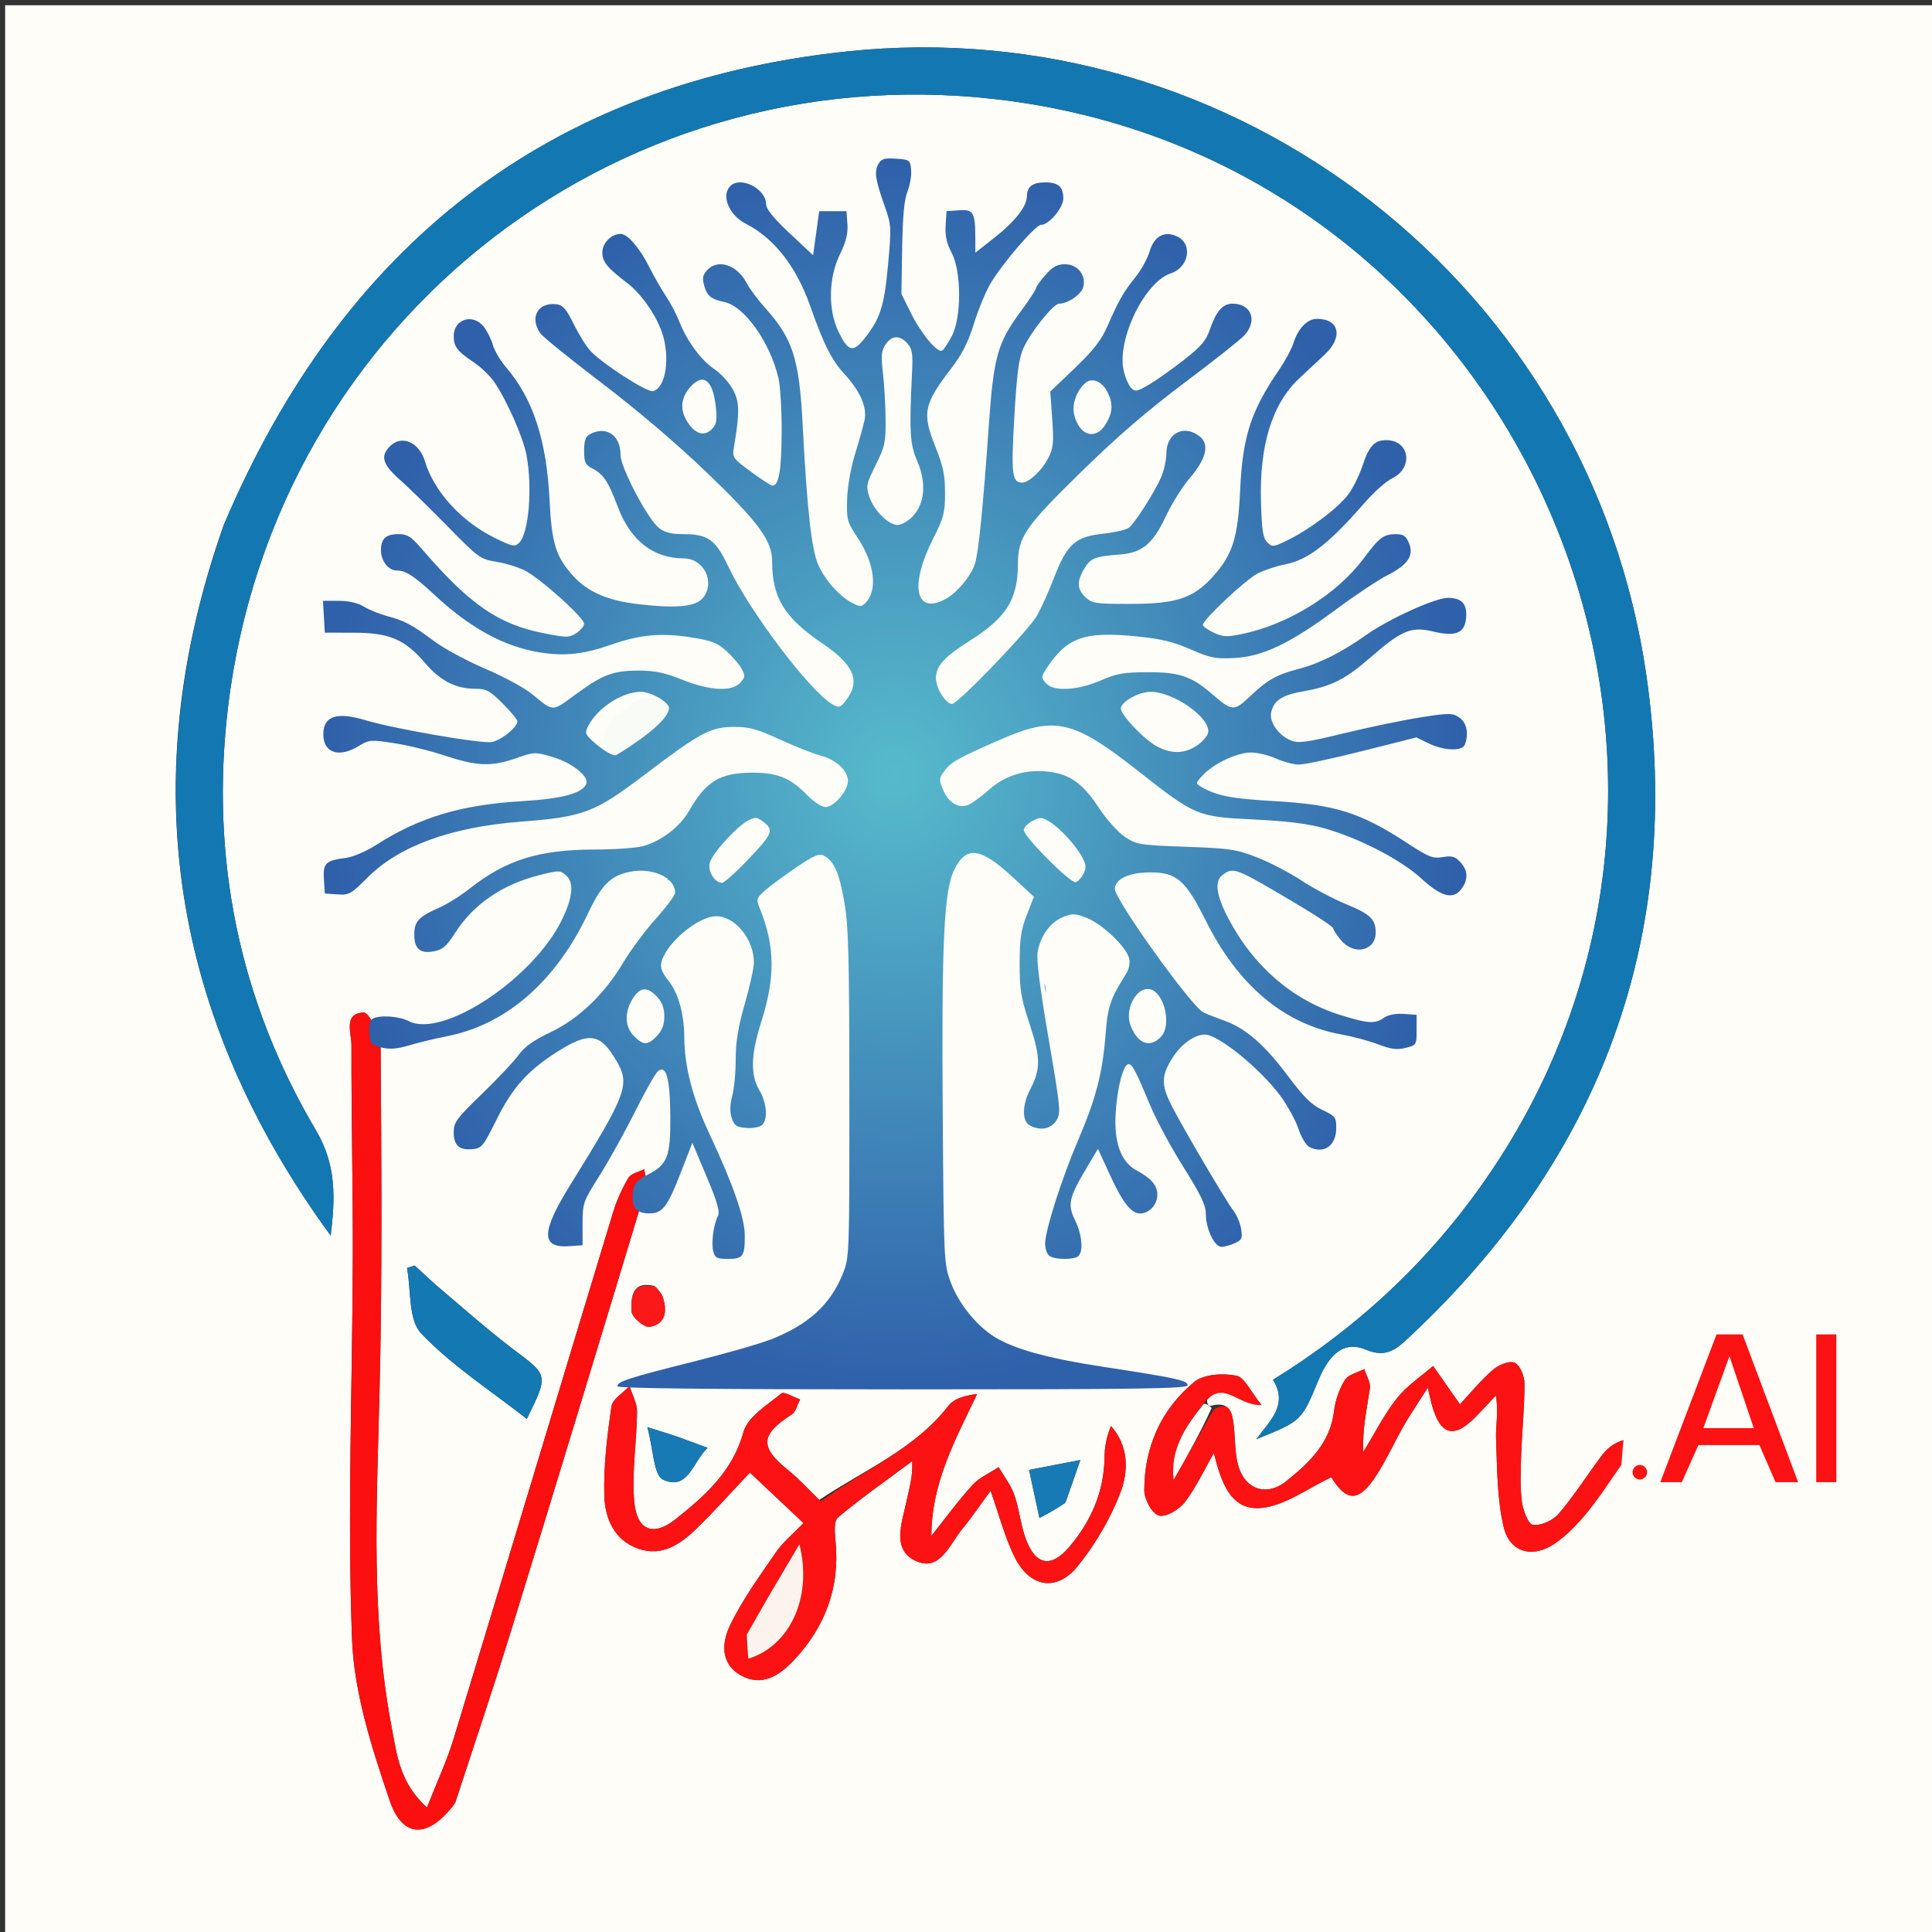 <?xml version="1.0" encoding="UTF-8" standalone="no"?>
<svg
   version="1.1"
   id="Layer_1"
   x="0px"
   y="0px"
   width="100%"
   viewBox="0 0 375 375"
   enable-background="new 0 0 375 375"
   xml:space="preserve"
   sodipodi:docname="Viswam-logo-orig.svg"
   inkscape:version="1.4 (e7c3feb100, 2024-10-09)"
   xmlns:inkscape="http://www.inkscape.org/namespaces/inkscape"
   xmlns:sodipodi="http://sodipodi.sourceforge.net/DTD/sodipodi-0.dtd"
   xmlns:xlink="http://www.w3.org/1999/xlink"
   xmlns="http://www.w3.org/2000/svg"
   xmlns:svg="http://www.w3.org/2000/svg"><rect x="0" y="0" width="375" height="375" fill="#333333" stroke="none"/><defs
   id="defs145"><linearGradient
     id="linearGradient145"
     inkscape:collect="always"><stop
       style="stop-color:#57bbcc;stop-opacity:1;"
       offset="0"
       id="stop146" /><stop
       style="stop-color:#2f60aa;stop-opacity:1;"
       offset="1"
       id="stop145" /></linearGradient><radialGradient
     inkscape:collect="always"
     xlink:href="#linearGradient145"
     id="radialGradient146"
     cx="-197.704"
     cy="194.632"
     fx="-197.704"
     fy="194.632"
     r="251.452"
     gradientTransform="matrix(0.441,0,0,0.475,260.976,57.741)"
     gradientUnits="userSpaceOnUse" /></defs><sodipodi:namedview
   id="namedview145"
   pagecolor="#ffffff"
   bordercolor="#000000"
   borderopacity="0.25"
   inkscape:showpageshadow="2"
   inkscape:pageopacity="0.0"
   inkscape:pagecheckerboard="0"
   inkscape:deskcolor="#d1d1d1"
   inkscape:zoom="1"
   inkscape:cx="191"
   inkscape:cy="249.5"
   inkscape:window-width="1920"
   inkscape:window-height="1014"
   inkscape:window-x="0"
   inkscape:window-y="0"
   inkscape:window-maximized="1"
   inkscape:current-layer="Layer_1" />
<path
   fill="#fefdf8"
   opacity="1"
   stroke="none"
   d="M 1,135 V 1.022 H 375.915 V 375.853 H 1 V 135 m 233.801,137.915 c -0.277,-0.203 -0.554,-0.406 -0.489,-1.239 3.32,-3.895 5.764,1.126 10.549,1.034 -2.135,-2.615 -3.287,-5.389 -4.905,-5.696 -2.613,-0.495 -6.312,-0.304 -8.184,1.248 -6.431,5.329 -9.666,12.638 -9.665,21.033 1.4e-4,1.722 1.497,4.502 2.835,4.872 1.379,0.381 3.932,-1.181 5.038,-2.614 2.156,-2.794 3.66,-6.091 5.631,-9.521 1.398,5.526 3.173,11.215 9.181,10.66 4.644,-0.428 9.014,-3.824 13.617,-5.952 2.994,4.809 5.355,4.932 8.84,-0.523 1.962,-3.071 3.47,-6.428 5.287,-9.596 1.239,-2.161 2.658,-4.218 4.602,-7.272 0.491,2.086 0.614,2.704 0.783,3.309 1.668,5.98 4.28,6.681 8.571,2.288 1.307,-1.338 2.568,-2.72 3.85,-4.081 0.59,3.165 -0.061,5.8 0.043,8.404 0.231,5.75 0.171,11.646 1.498,17.179 1.182,4.93 5.632,6.068 9.89,3.165 2.426,-1.654 4.53,-3.908 6.415,-6.193 2.386,-2.894 6.788,-12.325 6.913,-13.891 -2.046,0.624 -3.273,1.761 -4.259,3.079 -2.785,3.724 -5.285,7.681 -8.292,11.209 -1.107,1.298 -3.399,2.348 -4.999,2.167 -0.91,-0.103 -1.952,-2.867 -2.158,-4.529 -0.365,-2.951 -0.244,-5.98 -0.137,-8.969 0.166,-4.655 0.655,-9.305 0.646,-13.956 -0.003,-1.417 -0.882,-3.609 -1.93,-4.032 -1.084,-0.437 -3.18,0.484 -4.271,1.448 -2.44,2.157 -4.529,4.709 -6.325,6.633 -1.9,-2.719 -3.556,-5.086 -5.211,-7.454 -2.379,2.082 -5.125,3.874 -7.045,6.316 -2.507,3.19 -4.36,6.895 -6.495,10.378 -0.247,-4.362 0.694,-8.33 1.271,-12.351 0.168,-1.168 -0.705,-2.486 -1.101,-3.735 -1.289,0.685 -3.085,1.055 -3.753,2.127 -1.107,1.776 -1.856,3.96 -2.106,6.05 -0.74,6.193 -4.862,10.045 -9.246,13.57 -3.973,3.195 -8.311,1.526 -9.469,-3.478 -0.595,-2.568 -0.453,-5.298 -0.83,-7.929 -0.305,-2.13 -0.893,-4.209 -4.587,-3.157 M 43.426,101.899 C 25.855,151.612 33.302,197.51 64.187,239.833 65.023,232.786 65.387,226.259 61.366,219.465 46.391,194.167 40.767,166.513 44.245,137.374 53.302,61.508 121.686,9.032 197.054,19.737 c 98.087,13.931 147.785,127.707 91.364,209.101 -10.973,15.829 -24.711,28.701 -41.335,38.986 3.061,4.877 -0.687,8.034 -3.218,11.515 8.768,-3.535 8.768,-3.535 12.008,-11.377 2.212,-5.353 5.112,-7.751 9.257,-5.994 4.137,1.755 6.176,-0.354 8.544,-2.57 37.225,-34.842 53.1,-77.821 45.913,-128.107 C 308.761,55.554 240.044,1.916 164.205,10.005 106.269,16.184 66.443,47.732 43.426,101.899 m 44.966,247.953 c 3.643,-11.21 7.429,-22.375 10.901,-33.637 8.811,-28.574 17.495,-57.187 26.148,-85.809 0.309,-1.02 -0.252,-2.304 -0.408,-3.465 -1.051,0.547 -2.552,0.827 -3.065,1.693 -1.257,2.121 -2.289,4.442 -3.007,6.806 -10.331,34.021 -20.557,68.073 -30.92,102.083 -1.317,4.323 -3.264,8.454 -5.167,13.308 -5.338,-4.79 -5.868,-10.371 -6.868,-15.635 -4.042,-21.275 -2.899,-42.73 -2.361,-64.207 0.566,-22.598 0.393,-45.218 0.229,-67.825 -0.017,-2.341 -2.267,-6.692 -3.306,-6.64 -3.982,0.201 -2.344,3.991 -2.35,6.305 -0.033,13.806 0.3,27.614 0.259,41.42 -0.072,24.616 -1.065,49.259 -0.152,73.834 0.392,10.549 3.858,21.203 7.293,31.347 2.539,7.499 7.499,7.478 12.774,0.422 m 70.636,-58.726 c -2.034,-1.957 -3.936,-4.079 -6.128,-5.839 -5.477,-4.398 -5.312,-6.855 0.735,-10.71 0.84,-0.535 1.123,-1.943 1.665,-2.947 -1.248,-0.427 -3.106,-1.597 -3.642,-1.157 -2.734,2.247 -6.54,4.52 -7.363,7.504 -2.116,7.675 -7.477,12.361 -13.12,16.863 -4.418,3.525 -7.61,2.229 -8.086,-3.526 -0.472,-5.701 0.502,-11.51 0.559,-17.274 0.017,-1.665 -0.941,-3.339 -1.453,-5.009 -1.22,1.311 -3.298,2.496 -3.51,3.954 -0.834,5.73 -1.552,11.559 -1.391,17.326 0.121,4.362 1.896,8.665 6.637,10.302 4.552,1.572 8.123,-0.873 11.184,-3.836 3.565,-3.45 6.864,-7.175 10.439,-10.951 3.441,3.242 6.772,6.379 10.392,9.79 -2.172,2.271 -4.016,3.759 -5.3,5.63 -3.164,4.61 -6.506,9.187 -8.927,14.188 -1.555,3.212 -2.024,7.437 2.07,9.741 4.099,2.307 7.524,0.006 10.209,-2.832 6.116,-6.463 9.07,-14.169 8.173,-23.205 -0.154,-1.552 -0.373,-3.897 0.489,-4.617 4.615,-3.856 9.563,-7.314 14.396,-10.909 0.147,3.159 -0.623,5.48 -1.119,7.858 -0.868,4.161 -2.987,9.445 2.002,11.588 4.567,1.962 6.458,-3.406 8.88,-6.349 1.904,-2.313 3.583,-4.812 5.453,-7.352 1.695,4.783 2.755,9.023 4.654,12.848 2.939,5.92 8.185,6.837 12.248,1.792 3.469,-4.307 6.425,-9.313 8.359,-14.478 1.506,-4.022 1.553,-8.84 -1.88,-12.726 -0.894,2.065 -1.245,4.101 -1.272,6.143 -0.086,6.643 -2.625,12.356 -6.81,17.288 -3.541,4.174 -6.529,3.633 -8.432,-1.421 -1.045,-2.776 -1.286,-5.849 -2.27,-8.655 -0.671,-1.911 -2.002,-3.591 -3.037,-5.375 -1.71,1.136 -3.726,1.993 -5.067,3.465 -2.85,3.126 -5.348,6.572 -7.991,9.887 0.017,-10.226 4.584,-18.588 8.888,-27.547 -2.265,0.272 -4.458,0.842 -5.554,2.259 -6.542,8.459 -16.42,12.479 -25.08,18.291 M 84.347,249.184 c -1.289,-1.181 -2.578,-2.362 -3.868,-3.543 l -1.474,0.478 c 0.824,4.331 0.206,10.038 2.762,12.717 5.974,6.261 13.471,11.068 20.486,16.569 4.243,-8.579 4.127,-8.424 -2.432,-13.364 -5.165,-3.89 -9.998,-8.221 -15.474,-12.858 m 46.733,29.537 c -1.192,-0.378 -2.383,-0.756 -5.437,-1.724 1.202,4.361 1.205,9.365 3.086,10.216 4.829,2.185 5.707,-3.426 8.619,-6.194 -2.232,-0.827 -3.901,-1.446 -6.267,-2.298 m 75.827,12.679 c 0.827,-2.378 1.654,-4.757 2.784,-8.008 -4.016,0.774 -6.842,1.319 -9.947,1.917 0.664,3.085 1.241,5.762 2.011,9.34 1.913,-1.013 3.363,-1.781 5.152,-3.249 M 126.991,249.6 c -4.481,-1.051 -4.518,2.396 -4.389,4.98 0.055,1.11 2.466,3.148 3.496,2.969 3.139,-0.544 3.444,-3.107 2.536,-5.81 -0.206,-0.613 -0.663,-1.143 -1.643,-2.14"
   id="path1"
   sodipodi:nodetypes="ccccccccccsssccscssccscsssscssssssssccscscsssssccccsssccsscssccsscscscssssssssccsscssssscsssscccssssscssscssscssssccccsccccscscccsccccccccsssc" />
<path
   fill="#1378B2"
   opacity="1"
   stroke="none"
   d=" M43.588,101.546   C66.443,47.732 106.269,16.184 164.205,10.005   C240.044,1.916 308.761,55.554 319.586,131.29   C326.774,181.577 310.898,224.556 273.674,259.397   C271.305,261.614 269.267,263.722 265.13,261.968   C260.986,260.21 258.085,262.609 255.873,267.962   C252.633,275.803 252.633,275.803 243.865,279.338   C246.396,275.858 250.144,272.7 247.083,267.824   C263.707,257.538 277.445,244.667 288.418,228.838   C344.839,147.444 295.141,33.667 197.054,19.737   C121.686,9.032 53.302,61.508 44.245,137.374   C40.767,166.513 46.391,194.167 61.366,219.465   C65.387,226.259 65.023,232.786 64.187,239.833   C33.302,197.51 25.855,151.612 43.588,101.546  z"
   id="path2" />
<path
   fill="#FC0F0F"
   opacity="1"
   stroke="none"
   d=" M88.219,350.181   C83.117,356.909 78.157,356.93 75.618,349.431   C72.184,339.287 68.717,328.633 68.326,318.084   C67.413,293.509 68.405,268.866 68.478,244.25   C68.518,230.444 68.185,216.637 68.218,202.83   C68.224,200.516 66.586,196.726 70.568,196.525   C71.606,196.472 73.857,200.824 73.874,203.165   C74.037,225.773 74.211,248.392 73.645,270.99   C73.107,292.467 71.964,313.922 76.006,335.197   C77.007,340.462 77.536,346.043 82.874,350.832   C84.778,345.978 86.724,341.847 88.041,337.524   C98.404,303.514 108.631,269.462 118.962,235.441   C119.679,233.077 120.712,230.756 121.969,228.635   C122.481,227.769 123.982,227.489 125.034,226.942   C125.189,228.103 125.75,229.386 125.441,230.406   C116.788,259.028 108.104,287.641 99.293,316.215   C95.82,327.477 92.035,338.643 88.219,350.181  z"
   id="path3" />
<path
   fill="#FC1212"
   opacity="1"
   stroke="none"
   d=" M159.312,291.407   C167.689,285.315 177.566,281.295 184.108,272.836   C185.204,271.419 187.397,270.85 189.662,270.577   C185.358,279.536 180.791,287.898 180.774,298.124   C183.417,294.809 185.916,291.363 188.765,288.237   C190.107,286.765 192.122,285.908 193.833,284.773   C194.868,286.556 196.199,288.236 196.87,290.147   C197.855,292.953 198.095,296.026 199.14,298.802   C201.043,303.855 204.031,304.396 207.572,300.223   C211.757,295.29 214.296,289.578 214.382,282.935   C214.408,280.894 214.76,278.857 215.653,276.792   C219.086,280.678 219.04,285.496 217.533,289.518   C215.599,294.683 212.643,299.689 209.174,303.996   C205.111,309.041 199.865,308.124 196.926,302.204   C195.027,298.38 193.967,294.14 192.272,289.357   C190.402,291.897 188.723,294.396 186.819,296.709   C184.396,299.652 182.505,305.019 177.939,303.058   C172.95,300.915 175.069,295.632 175.937,291.47   C176.433,289.092 177.203,286.771 177.056,283.612   C172.223,287.207 167.274,290.664 162.659,294.521   C161.797,295.241 162.016,297.586 162.17,299.138   C163.068,308.174 160.113,315.88 153.998,322.343   C151.313,325.18 147.888,327.481 143.789,325.175   C139.695,322.871 140.164,318.646 141.719,315.434   C144.14,310.432 147.481,305.856 150.646,301.245   C151.93,299.374 153.774,297.887 155.946,295.616   C152.326,292.205 148.995,289.067 145.554,285.825   C141.979,289.601 138.68,293.326 135.115,296.776   C132.054,299.738 128.483,302.183 123.931,300.612   C119.19,298.975 117.415,294.671 117.294,290.309   C117.134,284.543 117.851,278.714 118.685,272.984   C118.897,271.526 120.975,270.341 122.195,269.03   C122.706,270.7 123.664,272.374 123.648,274.039   C123.59,279.804 122.617,285.612 123.088,291.314   C123.564,297.069 126.756,298.365 131.175,294.84   C136.818,290.338 142.179,285.652 144.295,277.977   C145.117,274.994 148.923,272.721 151.658,270.473   C152.193,270.033 154.051,271.203 155.299,271.63   C154.758,272.634 154.475,274.042 153.635,274.577   C147.588,278.433 147.422,280.89 152.9,285.287   C155.092,287.048 156.994,289.17 159.312,291.407  M144.898,317.712   C145.012,319.087 145.126,320.461 145.249,321.95   C153.151,319.555 157.802,310.2 155.164,299.745   C151.768,305.463 148.371,311.181 144.898,317.712  z"
   id="path4" />
<path
   fill="#fc1212"
   opacity="1"
   stroke="none"
   d="m 235.571,273.6 c 2.924,-1.737 3.512,0.343 3.817,2.472 0.376,2.63 0.235,5.36 0.83,7.929 1.159,5.003 5.497,6.672 9.469,3.478 4.383,-3.525 8.506,-7.376 9.246,-13.57 0.25,-2.09 0.999,-4.274 2.106,-6.05 0.668,-1.072 2.464,-1.442 3.753,-2.127 0.396,1.249 1.269,2.567 1.101,3.735 -0.577,4.021 -1.517,7.989 -1.271,12.351 2.135,-3.483 3.987,-7.188 6.495,-10.378 1.92,-2.442 4.666,-4.235 7.045,-6.316 1.655,2.368 3.31,4.736 5.211,7.454 1.796,-1.924 3.885,-4.476 6.325,-6.633 1.09,-0.964 3.187,-1.885 4.271,-1.448 1.048,0.423 1.927,2.615 1.93,4.032 0.009,4.651 -0.48,9.301 -0.646,13.956 -0.106,2.989 -0.228,6.018 0.137,8.969 0.206,1.662 1.248,4.427 2.158,4.529 1.6,0.181 3.892,-0.869 4.999,-2.167 3.008,-3.528 5.508,-7.485 8.292,-11.209 0.986,-1.318 2.213,-2.456 4.259,-3.079 -0.124,1.566 -0.279,3.386 -0.391,4.807 -2.121,2.991 -4.136,6.191 -6.522,9.085 -1.884,2.285 -3.989,4.54 -6.415,6.193 -4.258,2.903 -8.708,1.764 -9.89,-3.165 -1.327,-5.532 -1.267,-11.428 -1.498,-17.179 -0.104,-2.604 0.547,-5.238 -0.043,-8.404 -1.282,1.362 -2.543,2.743 -3.85,4.081 -4.29,4.393 -6.903,3.692 -8.571,-2.288 -0.169,-0.605 -0.292,-1.223 -0.783,-3.309 -1.944,3.054 -3.363,5.111 -4.602,7.272 -1.817,3.168 -3.325,6.525 -5.287,9.596 -3.485,5.455 -5.846,5.332 -8.84,0.523 -4.603,2.128 -8.973,5.524 -13.617,5.952 -6.008,0.554 -7.783,-5.134 -9.181,-10.66 -1.971,3.431 -3.475,6.728 -5.631,9.521 -1.105,1.433 -3.659,2.995 -5.038,2.614 -1.338,-0.37 -2.835,-3.15 -2.835,-4.872 -7.2e-4,-8.395 3.234,-15.704 9.665,-21.033 1.873,-1.552 5.571,-1.743 8.184,-1.248 1.619,0.307 2.77,3.081 4.905,5.696 -4.785,0.091 -7.229,-4.929 -11.01,-0.587 -3.696,4.73 -6.737,9.094 -6.044,15.08 2.588,-4.535 5.175,-9.07 7.763,-13.604 z"
   id="path5"
   sodipodi:nodetypes="cssssscscsccsscsssssccsssscsscsscscssssscccc" />






<path
   d="m 341.504,280.492 h -11.846 l -3.218,7.199 h -4.177 l 10.911,-28.677 h 5.067 l 10.774,28.677 h -4.382 z m -1.096,-3.287 -4.725,-13.969 -5.067,13.969 z m 16.023,-18.192 v 28.677 h -3.903 v -28.677 z"
   id="text146"
   style="font-size:46.746px;font-family:Akaash;-inkscape-font-specification:'Akaash, @wght=400';font-variation-settings:'wght' 400;fill:#fc1212;stroke-width:4.573"
   aria-label="AI"
   sodipodi:nodetypes="cccccccccccccccccc" /><path
   fill="#1478B2"
   opacity="1"
   stroke="none"
   d=" M84.595,249.435   C89.823,253.821 94.656,258.152 99.821,262.042   C106.38,266.982 106.496,266.827 102.253,275.406   C95.238,269.904 87.741,265.097 81.767,258.837   C79.211,256.158 79.829,250.451 79.005,246.12   C79.496,245.96 79.988,245.801 80.479,245.641   C81.768,246.822 83.058,248.003 84.595,249.435  z"
   id="path12" />

















































<path
   fill="#177AB4"
   opacity="1"
   stroke="none"
   d=" M131.428,278.837   C133.446,279.573 135.115,280.191 137.347,281.019   C134.435,283.787 133.557,289.398 128.728,287.213   C126.847,286.362 126.844,281.358 125.642,276.997   C128.696,277.965 129.888,278.343 131.428,278.837  z"
   id="path62" />
<path
   fill="#177AB4"
   opacity="1"
   stroke="none"
   d=" M206.737,291.75   C205.118,292.867 203.668,293.635 201.755,294.648   C200.984,291.071 200.408,288.393 199.744,285.308   C202.848,284.71 205.674,284.165 209.691,283.391   C208.56,286.642 207.733,289.021 206.737,291.75  z"
   id="path63" />














<path
   fill="#FB1818"
   opacity="1"
   stroke="none"
   d=" M127.311,249.814   C127.972,250.596 128.428,251.126 128.634,251.739   C129.542,254.441 129.237,257.005 126.098,257.549   C125.068,257.727 122.657,255.69 122.602,254.579   C122.473,251.996 122.511,248.549 127.311,249.814  z"
   id="path78" />







































<path
   fill="#4D99C0"
   opacity="1"
   stroke="none"
   d=" M129.405,170.831   C129.901,170.62 130.753,170.52 131.792,170.635   C131.24,170.88 130.5,170.911 129.405,170.831  z"
   id="path118" />


<path
   fill="#61ADC9"
   opacity="1"
   stroke="none"
   d=" M202.725,190.887   C202.915,191.176 202.967,191.684 203.022,192.572   C202.88,192.337 202.734,191.721 202.725,190.887  z"
   id="path121" />


<path
   fill="#3b6daf"
   opacity="1"
   stroke="none"
   d="M 279.972,170.042 C 0,0 0,0 279.972,170.042 Z"
   id="path124"
   sodipodi:nodetypes="cc" />



<path
   fill="#3764AB"
   opacity="1"
   stroke="none"
   d=" M227.034,55.019   C227.027,55.016 227.05,55.131 227.058,55.078   C227.067,55.025 227.042,55.022 227.034,55.019  z"
   id="path128" />


<path
   fill="#F5F9F5"
   opacity="1"
   stroke="none"
   d=" M219.533,86.558   C219.469,86.597 219.597,86.519 219.533,86.558  z"
   id="path131" />

<path
   fill="#FCF3ED"
   opacity="1"
   stroke="none"
   d=" M144.937,317.306   C148.371,311.181 151.768,305.463 155.164,299.745   C157.802,310.2 153.151,319.555 145.249,321.95   C145.126,320.461 145.012,319.087 144.937,317.306  z"
   id="path133" />
<path
   fill="#FEFDF8"
   opacity="1"
   stroke="none"
   d=" M235.186,273.257   C232.983,278.134 230.395,282.669 227.808,287.204   C227.114,281.217 230.155,276.854 233.681,272.438   C234.248,272.509 234.524,272.712 235.186,273.257  z"
   id="path134" />


<path
   fill="#346CAE"
   opacity="1"
   stroke="none"
   d=" M164.001,260.002   C163.911,260.038 163.818,260.073 163.861,260.052   C163.996,259.997 164,260 164.001,260.002  z"
   id="path137" />



<path
   fill="#F9FBF7"
   opacity="1"
   stroke="none"
   d=" M129.063,146.649   C125.225,149.625 121.523,151.617 117.35,147.077   C117.282,144.899 116.982,142.486 117.973,140.859   C119.171,138.891 121.461,137.588 123.628,135.927   C128.338,135.036 132.416,134.984 136.778,141.903   C134.257,143.381 131.735,144.86 129.063,146.649  z"
   id="path141" />




<path
   style="fill:url(#radialGradient146);fill-opacity:1;stroke-width:0.441"
   d="m 119.847,269.056 c 0,-0.912 2.198,-1.623 14.716,-4.758 6.313,-1.581 13.174,-3.553 15.247,-4.382 7.181,-2.872 11.354,-6.702 13.755,-12.624 1.302,-3.212 1.312,-3.486 1.295,-35.023 -0.015,-26.902 -0.167,-32.629 -0.991,-37.274 -1.001,-5.648 -1.98,-7.855 -3.95,-8.909 -0.928,-0.497 -1.911,-0.077 -5.445,2.326 -2.372,1.613 -5.088,3.626 -6.036,4.474 -1.619,1.447 -1.678,1.655 -0.976,3.392 2.976,7.359 3.05,13.431 0.271,22.158 -2.001,6.284 -2.104,10.183 -0.346,13.162 1.484,2.516 1.706,5.784 0.462,6.817 -0.463,0.384 -1.833,0.615 -3.045,0.514 -1.846,-0.155 -2.296,-0.467 -2.779,-1.925 -0.394,-1.189 -0.362,-2.544 0.102,-4.276 0.373,-1.395 0.678,-4.617 0.678,-7.16 0,-3.383 0.473,-6.264 1.762,-10.734 0.969,-3.36 1.764,-6.979 1.766,-8.041 0.009,-4.453 -3.662,-8.958 -7.298,-8.958 -3.521,0 -9.716,5.187 -10.653,8.921 -0.264,1.051 0.107,2.015 1.397,3.639 1.88,2.366 3.007,6.393 3.04,10.867 0.044,5.921 1.598,11.837 5.028,19.142 4.434,9.443 6.696,15.959 6.711,19.336 0.019,4.12 -0.324,4.61 -3.224,4.61 -2.215,0 -2.568,-0.183 -2.9,-1.507 -0.41,-1.633 0.081,-5.223 0.942,-6.89 0.392,-0.758 -0.21,-2.807 -2.228,-7.589 l -2.765,-6.55 -2.219,5.727 c -2.597,6.702 -3.575,7.979 -6.108,7.979 -2.331,0 -3.266,-0.922 -3.255,-3.208 0.012,-2.32 0.543,-3.1 2.944,-4.324 3.81,-1.942 4.41,-3.485 4.36,-11.202 -0.049,-7.499 -0.782,-10.199 -2.405,-8.852 -0.493,0.409 -2.49,3.936 -4.438,7.837 -1.948,3.901 -5.036,9.462 -6.862,12.358 -3.224,5.111 -3.32,5.385 -3.32,9.418 v 4.154 l -2.545,0.183 c -5.601,0.403 -5.545,-2.71 0.217,-11.995 10.957,-17.658 11.594,-19.384 8.867,-24.037 -3.081,-5.257 -5.207,-5.611 -11.199,-1.862 -5.915,3.701 -8.948,7.067 -12.086,13.415 -2.52,5.097 -2.829,5.474 -4.641,5.648 -2.551,0.246 -3.63,-0.741 -3.63,-3.32 0,-1.886 0.575,-2.663 5.508,-7.433 3.029,-2.93 6.225,-6.325 7.101,-7.544 1.134,-1.577 2.899,-2.836 6.118,-4.363 5.525,-2.62 10.561,-7.438 14.201,-13.585 1.391,-2.35 4.22,-6.157 6.286,-8.461 2.066,-2.304 3.756,-4.571 3.756,-5.037 0,-3.576 -5.983,-5.508 -10.81,-3.491 -2.351,0.982 -3.96,2.942 -6.031,7.345 -6.224,13.234 -15.846,21.67 -27.306,23.939 -2.428,0.481 -5.808,1.296 -7.512,1.811 -2.233,0.675 -3.711,0.792 -5.298,0.42 -2.023,-0.475 -2.216,-0.701 -2.389,-2.793 -0.117,-1.422 0.103,-2.46 0.589,-2.768 1.276,-0.809 5.123,-0.576 7.064,0.428 6.556,3.39 24.069,-8.166 29.69,-19.59 2.135,-4.338 2.433,-7.251 0.887,-8.651 -1.169,-1.058 -1.378,-1.063 -5.126,-0.121 -7.337,1.843 -12.883,5.646 -16.516,11.326 -1.601,2.502 -2.376,3.17 -4.046,3.483 -2.691,0.505 -3.818,-0.457 -3.818,-3.259 0,-2.537 0.869,-3.476 4.8,-5.186 1.507,-0.656 4.142,-2.3 5.856,-3.655 7.121,-5.629 13.51,-7.636 24.367,-7.654 3.885,-0.007 8.118,-0.305 9.407,-0.662 3.538,-0.982 7.157,-3.766 8.926,-6.867 3.273,-5.735 6.001,-7.376 12.275,-7.383 4.888,-0.005 7.368,1.006 10.614,4.331 1.296,1.328 2.841,2.335 3.58,2.335 1.647,0 4.348,-3.153 4.348,-5.075 0,-2.008 -2.314,-4.131 -5.377,-4.935 -1.413,-0.371 -4.953,-1.772 -7.867,-3.115 -4.364,-2.011 -5.92,-2.439 -8.829,-2.43 -4.578,0.013 -6.57,1.072 -17.207,9.145 -9.918,7.527 -11.961,8.305 -24.291,9.255 -13.458,1.037 -23.552,4.721 -29.655,10.824 -3.232,3.232 -3.622,3.45 -5.886,3.284 l -2.424,-0.177 -0.178,-2.759 c -0.202,-3.132 0.333,-3.646 4.32,-4.152 1.322,-0.168 3.913,-1.284 5.84,-2.517 8.349,-5.341 16.374,-7.761 28.098,-8.475 8.09,-0.492 11.947,-1.527 12.665,-3.398 0.561,-1.462 -2.827,-4.116 -6.689,-5.239 -3.24,-0.942 -3.477,-0.932 -6.93,0.28 -4.762,1.672 -7.558,1.576 -13.72,-0.47 -2.838,-0.942 -7.313,-2.043 -9.946,-2.446 -4.553,-0.696 -4.886,-0.67 -6.839,0.536 -3.854,2.382 -6.917,1.38 -6.917,-2.263 0,-3.549 2.648,-4.413 8.283,-2.702 5.337,1.62 22.45,4.576 24.388,4.212 1.89,-0.354 5.001,-2.861 5.001,-4.029 0,-0.326 -1.287,-1.879 -2.859,-3.451 -2.495,-2.495 -3.168,-2.859 -5.286,-2.859 -3.809,0 -6.827,-1.544 -9.784,-5.005 -3.933,-4.604 -6.922,-5.872 -13.857,-5.879 l -5.592,-0.005 -0.178,-3.09 -0.178,-3.09 h 3.052 c 1.969,0 3.702,0.398 4.887,1.123 1.009,0.618 3.027,1.44 4.484,1.828 3.435,0.913 4.895,1.692 9.148,4.876 1.929,1.444 6.421,3.866 9.982,5.381 3.561,1.516 7.667,3.75 9.124,4.965 4.046,3.375 3.793,3.371 8.177,0.121 5.317,-3.941 7.435,-4.756 12.362,-4.756 3.177,0 5.083,0.396 8.505,1.766 5.377,2.153 9.661,2.374 11.283,0.583 0.944,-1.043 0.975,-1.361 0.264,-2.69 -0.444,-0.829 -1.769,-2.377 -2.945,-3.439 -1.804,-1.629 -2.896,-2.05 -6.975,-2.685 -5.712,-0.889 -9.832,-0.511 -15.312,1.404 -5.46,1.907 -9.031,2.304 -13.885,1.54 -6.923,-1.09 -13.545,-4.696 -20.487,-11.157 -3.956,-3.681 -5.602,-4.746 -7.342,-4.746 -1.607,0 -3.073,-1.861 -3.073,-3.902 0,-2.285 0.952,-3.162 3.435,-3.162 1.683,0 2.428,0.47 4.432,2.796 9.39,10.899 14.877,14.694 23.778,16.448 4.445,0.876 4.899,0.873 6.291,-0.04 0.826,-0.541 1.501,-1.353 1.501,-1.805 0,-1.182 -8.676,-8.957 -11.573,-10.371 -1.347,-0.658 -3.857,-1.418 -5.578,-1.69 -2.989,-0.473 -3.407,-0.779 -9.391,-6.889 -3.445,-3.517 -7.623,-7.598 -9.285,-9.068 -3.313,-2.931 -3.769,-4.526 -1.845,-6.45 2.266,-2.266 5.666,-0.789 6.778,2.943 1.728,5.803 7.04,11.647 13.468,14.817 3.58,1.765 3.963,1.842 4.839,0.965 1.855,-1.855 2.582,-10.725 1.394,-17.026 -0.643,-3.414 -3.842,-10.659 -6.251,-14.16 -0.818,-1.188 -2.591,-2.896 -3.941,-3.795 -3.243,-2.161 -3.926,-3.053 -3.926,-5.129 0,-3.306 3.741,-4.458 5.835,-1.797 0.666,0.847 1.458,2.435 1.76,3.529 0.302,1.094 1.468,3.062 2.59,4.373 5.226,6.105 7.84,14.113 8.421,25.801 0.41,8.243 1.183,10.799 4.359,14.416 2.929,3.336 6.842,5.052 13.138,5.762 7.225,0.815 10.901,0.438 12.273,-1.257 2.459,-3.036 0.19,-7.659 -3.762,-7.666 -5.895,-0.01 -10.328,-3.492 -12.777,-10.036 -1.811,-4.839 -2.768,-6.294 -4.848,-7.37 -1.463,-0.757 -1.678,-1.203 -1.678,-3.481 0,-1.981 0.275,-2.76 1.139,-3.222 3.15,-1.686 5.925,0.193 5.925,4.011 0,2.459 5.261,12.461 7.467,14.197 1.104,0.868 2.395,1.197 4.708,1.197 4.825,0 6.261,1.037 8.769,6.329 4.114,8.683 15.836,24.189 20.175,26.689 1.252,0.722 1.497,0.664 2.509,-0.585 3.061,-3.781 1.796,-7.004 -4.386,-11.176 -7.401,-4.994 -9.811,-8.905 -9.811,-15.921 0,-4.073 -2.587,-7.602 -12.655,-17.266 -5.815,-5.582 -13.633,-12.242 -20.436,-17.412 -6.06,-4.605 -11.424,-8.952 -11.92,-9.659 -2.122,-3.029 -0.465,-6.035 3.101,-5.623 1.298,0.15 1.922,0.859 3.403,3.866 0.997,2.025 2.451,4.361 3.231,5.191 2.364,2.517 10.913,8.033 12.096,7.805 2.545,-0.49 3.481,-6.655 1.75,-11.534 -1.203,-3.392 -4.062,-7.434 -6.651,-9.406 -3.928,-2.991 -4.881,-4.158 -4.881,-5.979 0,-1.829 1.743,-3.592 3.553,-3.592 1.356,0 3.731,2.752 5.587,6.475 0.888,1.781 2.328,4.297 3.2,5.592 0.872,1.295 2.041,3.517 2.598,4.938 1.476,3.769 4.255,7.547 6.781,9.218 1.216,0.805 2.817,2.541 3.557,3.859 1.377,2.449 1.426,4.413 0.281,11.226 -0.354,2.108 -0.268,2.235 3.292,4.856 2.011,1.48 3.882,2.691 4.159,2.691 1.236,0 1.746,-2.867 1.802,-10.134 0.033,-4.301 -0.252,-9.144 -0.634,-10.762 -1.642,-6.955 -6.588,-13.918 -10.468,-14.736 -2.595,-0.547 -3.354,-1.154 -3.923,-3.137 -0.423,-1.476 -0.315,-2.097 0.528,-3.029 2.094,-2.314 5.879,-1.071 7.737,2.542 0.531,1.033 2.14,3.188 3.576,4.79 5.36,5.98 6.593,9.834 7.261,22.693 0.845,16.292 1.712,24.125 2.994,27.077 1.299,2.991 4.092,6.144 6.609,7.461 1.493,0.782 1.794,0.784 2.563,0.015 2.435,-2.435 1.831,-7.627 -1.466,-12.603 -2.077,-3.135 -2.193,-3.556 -2.074,-7.534 0.074,-2.473 0.722,-6.138 1.568,-8.873 0.793,-2.563 1.612,-5.493 1.82,-6.511 0.505,-2.472 -0.867,-5.62 -3.869,-8.876 -2.525,-2.739 -4.022,-5.71 -6.707,-13.307 -2.699,-7.639 -6.978,-13.095 -12.475,-15.907 -3.27,-1.673 -4.839,-5.493 -3.008,-7.324 1.988,-1.988 6.946,0.535 6.946,3.534 -1.5e-4,0.925 1.438,2.7 4.562,5.629 l 4.562,4.278 0.589,-4.278 0.589,-4.278 h 2.649 2.649 l 0.182,2.519 c 0.132,1.832 -0.267,3.436 -1.464,5.883 -2.219,4.535 -2.321,10.784 -0.247,15.043 1.815,3.725 2.762,4.024 4.815,1.52 3.226,-3.937 4.047,-6.428 4.779,-14.51 0.666,-7.345 0.642,-7.773 -0.635,-11.398 -1.831,-5.197 -2.06,-6.667 -1.269,-8.144 0.576,-1.077 1.113,-1.248 3.441,-1.098 2.657,0.171 2.766,0.251 2.947,2.147 0.104,1.083 -0.214,2.975 -0.706,4.205 -0.633,1.581 -0.936,4.822 -1.036,11.065 l -0.142,8.829 1.859,3.742 c 2.003,4.031 5.16,7.802 6.064,7.244 0.307,-0.19 1.143,-1.452 1.858,-2.806 1.907,-3.611 1.886,-12.536 -0.039,-16.184 -0.967,-1.833 -1.29,-3.305 -1.161,-5.298 l 0.178,-2.759 2.425,-0.177 c 2.785,-0.204 3.145,0.41 3.159,5.382 l 0.008,2.851 3.679,-2.891 c 4.02,-3.159 6.328,-6.105 6.328,-8.077 0,-1.832 1.117,-2.679 3.532,-2.679 2.561,0 3.532,0.854 3.532,3.106 0,1.827 -2.775,5.135 -4.308,5.135 -1.089,0 -7.589,7.559 -9.87,11.478 -0.942,1.619 -2.382,5.121 -3.199,7.782 -1.071,3.489 -2.28,5.875 -4.335,8.556 -5.448,7.107 -5.754,8.689 -3.01,15.541 1.396,3.487 1.766,5.306 1.766,8.695 0,3.816 -0.253,4.785 -2.309,8.853 -4.585,9.071 -3.495,14.792 2.25,11.82 2.253,-1.165 5.101,-4.52 5.853,-6.896 0.717,-2.265 1.562,-10.682 2.708,-26.98 0.935,-13.292 1.679,-15.931 6.238,-22.107 1.605,-2.174 2.918,-4.173 2.918,-4.441 0,-0.268 0.822,-1.424 1.827,-2.568 1.413,-1.61 2.276,-2.081 3.812,-2.081 2.418,0 4.116,2.109 3.541,4.4 -0.36,1.435 -2.978,3.252 -4.686,3.252 -1.126,0 -5.52,5.486 -6.959,8.689 -0.878,1.954 -1.265,4.918 -1.749,13.401 -0.636,11.142 -0.451,12.638 1.559,12.638 1.288,0 3.83,-2.396 5.023,-4.733 1.001,-1.962 1.106,-2.985 0.778,-7.597 l -0.378,-5.33 4.765,-4.561 c 3.601,-3.448 5.141,-5.424 6.308,-8.093 2.203,-5.04 3.171,-6.736 5.451,-9.548 1.108,-1.367 2.348,-3.618 2.756,-5.003 0.869,-2.953 2.844,-4.05 5.285,-2.938 3.162,1.441 2.394,6.023 -1.209,7.212 -5.052,1.667 -10.459,12.84 -9.113,18.83 0.309,1.376 0.959,2.898 1.445,3.384 0.785,0.785 1.17,0.715 3.462,-0.629 1.419,-0.831 4.458,-2.981 6.754,-4.778 3.406,-2.665 4.347,-3.774 5.114,-6.026 1.168,-3.428 2.474,-4.918 4.312,-4.918 3.696,0 4.952,3.242 2.372,6.121 -0.728,0.813 -5.955,4.953 -11.615,9.2 -7.24,5.433 -13.234,10.607 -20.216,17.45 -10.846,10.631 -12.132,12.519 -12.159,17.85 -0.034,6.796 -2.251,10.325 -9.27,14.758 -5.04,3.183 -6.633,4.941 -6.633,7.322 0,1.956 1.911,5 3.133,4.992 1.121,-0.008 14.76,-14.173 16.43,-17.065 0.842,-1.457 2.347,-4.785 3.345,-7.395 2.494,-6.524 4.138,-8.005 9.519,-8.58 2.292,-0.245 4.569,-0.779 5.06,-1.186 1.167,-0.969 4.785,-6.63 6.149,-9.621 0.59,-1.295 1.079,-3.439 1.086,-4.765 0.021,-3.991 3.48,-5.736 6.507,-3.284 1.906,1.543 1.214,4.38 -1.967,8.06 -1.394,1.612 -3.479,4.943 -4.635,7.402 -2.529,5.38 -4.591,7.092 -8.944,7.429 -4.85,0.375 -5.636,0.683 -6.857,2.686 -1.52,2.492 -1.464,4.057 0.201,5.621 1.244,1.169 1.981,1.28 8.513,1.28 9.151,0 12.409,-1.073 16.262,-5.359 3.787,-4.212 4.831,-7.54 5.242,-16.714 0.464,-10.343 2.078,-15.356 7.484,-23.251 1.219,-1.781 2.516,-4.188 2.881,-5.349 0.879,-2.793 2.69,-4.658 4.524,-4.658 4.406,0 5.155,3.55 1.474,6.986 -1.26,1.176 -3.445,3.217 -4.856,4.535 -5.276,4.929 -7.775,12.933 -7.467,23.921 0.157,5.598 0.387,7.094 1.217,7.924 0.973,0.971 1.165,0.954 3.826,-0.334 4.351,-2.107 10.06,-6.408 11.929,-8.989 0.933,-1.287 2.142,-3.712 2.687,-5.389 1.283,-3.942 2.348,-5.108 4.667,-5.108 4.547,0 5.332,5.426 1.077,7.445 -1.118,0.531 -3.539,2.699 -5.381,4.819 -6.825,7.858 -10.921,11.017 -15.378,11.863 -1.627,0.309 -4.016,1.1 -5.307,1.759 -2.302,1.174 -10.622,8.987 -10.622,9.974 0,0.276 0.936,0.946 2.081,1.489 1.789,0.849 2.553,0.891 5.445,0.297 9.08,-1.863 18.535,-7.737 23.747,-14.754 2.973,-4.003 3.822,-4.644 6.146,-4.644 1.529,0 2.011,0.326 2.606,1.762 0.996,2.405 -0.25,4.227 -4.277,6.253 -1.694,0.852 -6.126,3.807 -9.849,6.566 -8.965,6.645 -14.254,9.174 -19.778,9.458 -3.689,0.189 -4.688,-0.009 -8.516,-1.689 -3.368,-1.478 -5.74,-2.042 -10.614,-2.524 -9.93,-0.981 -13.311,0.208 -17.216,6.057 -1.199,1.796 -1.203,2.055 -0.047,3.212 1.484,1.484 6.191,1.176 10.424,-0.682 3.137,-1.377 4.462,-1.609 9.253,-1.617 6.084,-0.011 8.449,0.807 12.492,4.319 3.804,3.304 4.145,3.319 7.321,0.312 3.356,-3.177 5.104,-4.158 9.401,-5.278 4.063,-1.058 8.342,-3.213 13.15,-6.623 4.34,-3.078 13.357,-7.165 15.807,-7.165 2.667,0 3.749,1.176 3.531,3.839 -0.249,3.038 -1.994,3.756 -6.501,2.675 -4.128,-0.99 -6.042,-0.196 -11.959,4.965 -4.996,4.357 -7.645,5.699 -13.159,6.667 -4.072,0.715 -5.637,1.723 -6.209,4 -0.465,1.854 1.342,4.504 3.752,5.502 1.529,0.633 2.884,0.454 10.463,-1.384 4.789,-1.161 11.43,-2.539 14.758,-3.06 5.572,-0.874 6.166,-0.873 7.505,0.004 1.451,0.951 1.911,3.169 1.096,5.292 -0.505,1.315 -4.025,1.194 -6.986,-0.239 l -2.418,-1.17 -10.477,2.642 c -5.762,1.453 -11.314,2.636 -12.337,2.629 -1.023,-0.007 -3.015,-0.537 -4.426,-1.177 -1.411,-0.64 -3.605,-1.164 -4.876,-1.164 -2.687,0 -7.22,2.138 -9.33,4.4 -1.442,1.546 -1.447,1.585 -0.294,2.266 2.927,1.727 5.894,2.308 14.123,2.766 11.849,0.66 16.784,2.217 25.875,8.166 4.148,2.714 4.933,3.023 6.855,2.699 1.779,-0.3 2.393,-0.127 3.409,0.963 1.471,1.579 1.58,3.302 0.322,5.097 -1.605,2.291 -3.932,1.73 -7.877,-1.896 -3.983,-3.662 -12.023,-7.82 -18.872,-9.761 -3.091,-0.876 -7.15,-1.385 -13.538,-1.697 -11.165,-0.546 -11.385,-0.639 -22.662,-9.494 -12.605,-9.898 -16.057,-10.66 -26.861,-5.926 -7.974,3.494 -9.408,4.301 -10.662,6.005 -1.038,1.41 -1.057,1.688 -0.245,3.632 1.021,2.444 2.829,3.615 4.68,3.032 0.716,-0.226 2.559,-1.538 4.096,-2.916 3.252,-2.918 7.226,-4.139 11.733,-3.605 4.136,0.49 6.623,2.275 9.723,6.982 1.526,2.316 3.734,4.784 5.074,5.671 2.253,1.491 2.853,1.589 11.835,1.915 8.688,0.316 9.827,0.488 13.933,2.109 2.459,0.971 6.3,2.978 8.535,4.46 2.235,1.482 6.122,3.54 8.637,4.572 4.68,1.922 5.728,2.929 5.728,5.504 0,3.568 -4.192,4.508 -6.717,1.507 -0.838,-0.996 -1.524,-2.039 -1.524,-2.317 0,-0.278 -2.847,-2.201 -6.328,-4.273 -12.79,-7.614 -12.976,-7.688 -15.137,-6.108 -1.63,1.192 -1.268,3.93 1.117,8.47 4.859,9.247 12.405,15.779 21.576,18.676 5.49,1.734 6.861,1.825 8.648,0.574 0.822,-0.576 2.239,-0.849 3.81,-0.736 l 2.501,0.181 v 2.943 c 0,2.894 -0.036,2.952 -2.135,3.471 -1.668,0.412 -2.828,0.263 -5.298,-0.68 -1.739,-0.664 -4.884,-1.513 -6.988,-1.887 -11.264,-2.001 -20.205,-9.482 -26.546,-22.211 -3.888,-7.804 -5.638,-9.306 -10.828,-9.292 -4.034,0.011 -6.772,1.312 -6.772,3.219 0,2.098 14.897,22.878 17.176,23.959 0.751,0.356 2.593,1.083 4.094,1.616 4.094,1.453 7.766,4.642 12.26,10.647 3.139,4.195 4.647,5.687 6.741,6.672 2.516,1.183 2.697,1.42 2.697,3.528 0,3.447 -2.464,5.137 -5.287,3.626 -0.599,-0.321 -1.53,-1.91 -2.068,-3.531 -0.539,-1.621 -2.102,-4.471 -3.474,-6.333 -3.887,-5.274 -12.052,-11.913 -14.657,-11.918 -2.038,-0.004 -4.614,1.851 -6.332,4.56 -2.135,3.366 -2.172,5.2 -0.185,9.143 2.138,4.243 10.607,18.637 12.031,20.449 0.642,0.817 1.319,2.418 1.504,3.558 0.296,1.824 0.15,2.158 -1.22,2.782 -0.856,0.39 -2.025,0.709 -2.597,0.709 -1.355,0 -3.024,-3.512 -3.024,-6.364 0,-1.723 -0.947,-3.708 -4.346,-9.106 -2.39,-3.796 -5.309,-9.219 -6.486,-12.051 -2.773,-6.669 -3.463,-7.981 -4.178,-7.943 -1.008,0.054 -2.156,4.352 -2.485,9.306 -0.388,5.829 0.974,9.659 4.021,11.305 2.9,1.567 4.056,2.921 4.056,4.754 0,1.9 -1.583,3.623 -3.328,3.623 -1.766,0 -3.415,-2.113 -5.928,-7.598 l -2.268,-4.949 -2.126,3.569 c -3.53,5.926 -3.818,7.194 -2.332,10.263 1.518,3.137 1.684,6.67 0.336,7.187 -1.562,0.599 -4.678,0.399 -5.426,-0.349 -0.388,-0.388 -0.706,-1.414 -0.706,-2.278 0,-2.525 3.224,-12.649 6.361,-19.972 3.501,-8.173 4.766,-13.017 5.358,-20.52 0.44,-5.583 0.889,-6.916 3.999,-11.895 0.601,-0.962 0.805,-2.07 0.56,-3.043 -0.555,-2.213 -5.253,-6.661 -8.238,-7.801 -2.318,-0.885 -2.766,-0.893 -4.7,-0.085 -2.376,0.993 -4.211,3.559 -4.803,6.716 -0.257,1.368 0.465,7.08 2.106,16.66 2.386,13.933 2.452,14.645 1.502,16.096 -1.064,1.624 -3.112,1.987 -5.127,0.909 -1.536,-0.822 -1.494,-3.97 0.093,-7.016 2.048,-3.93 2.026,-6.156 -0.129,-12.682 -1.683,-5.098 -1.941,-6.674 -1.931,-11.772 0.01,-4.764 0.275,-6.556 1.392,-9.397 l 1.38,-3.511 -3.898,-3.621 c -6.439,-5.982 -9.197,-6.375 -11.557,-1.649 -2.016,4.037 -2.487,14.101 -2.242,47.903 0.203,27.987 0.233,28.62 1.547,32.192 1.477,4.017 4.927,8.342 8.406,10.538 3.757,2.372 10.307,4.2 20.809,5.809 14.615,2.239 16.776,2.707 16.776,3.631 0,0.677 -8.876,0.806 -55.33,0.806 -37.386,0 -55.33,-0.196 -55.33,-0.603 z m 7.683,-68.004 c 0.992,-1.056 1.414,-2.187 1.414,-3.793 0,-1.606 -0.422,-2.737 -1.414,-3.793 -1.897,-2.019 -3.342,-1.895 -4.747,0.408 -1.62,2.657 -1.515,5.449 0.274,7.237 1.83,1.83 2.709,1.818 4.473,-0.06 z m 97.748,0.259 c 2.387,-2.387 0.531,-9.35 -2.491,-9.35 -2.483,0 -4.463,4.14 -3.363,7.033 1.36,3.577 3.677,4.494 5.854,2.317 z m -80.606,-33.925 c 5.23,-5.428 5.602,-6.216 3.662,-7.742 -1.373,-1.08 -1.691,-1.119 -3.107,-0.387 -2.252,1.164 -7.014,6.422 -7.473,8.249 -0.404,1.609 0.991,3.853 2.395,3.853 0.382,0 2.418,-1.788 4.523,-3.973 z m 65.635,2.202 c 0.554,-1.102 0.521,-1.722 -0.158,-3.036 -1.204,-2.329 -4.349,-5.796 -6.374,-7.028 -1.543,-0.938 -1.885,-0.957 -3.385,-0.181 -0.918,0.474 -1.668,1.275 -1.668,1.779 0,1.291 9.123,10.433 10.093,10.113 0.438,-0.145 1.11,-0.886 1.493,-1.647 z m -86.678,-25.634 c 3.988,-2.788 6.224,-5.133 6.224,-6.528 0,-1.133 -3.492,-3.145 -5.464,-3.147 -3.564,-0.004 -8.35,3.075 -10.159,6.536 -0.74,1.416 -0.679,1.65 0.788,3.011 1.599,1.484 3.59,2.76 4.358,2.793 0.227,0.01 2.141,-1.19 4.252,-2.666 z m 108.704,0.75 c 1.1,-0.74 2.08,-1.895 2.178,-2.568 0.412,-2.841 -6.731,-7.863 -11.178,-7.858 -2.302,0.002 -5.776,1.951 -5.776,3.24 0,1.287 4.556,6.063 7.034,7.374 2.818,1.49 5.337,1.429 7.742,-0.188 z m -55.19,-44.47 c 2.371,-2.474 2.711,-6.54 0.898,-10.721 -1.438,-3.317 -1.571,-5.612 -1.005,-17.421 0.167,-3.49 0.011,-4.415 -0.92,-5.445 -1.497,-1.657 -3.053,-1.566 -4.242,0.248 -0.802,1.223 -0.892,2.195 -0.504,5.445 0.259,2.176 0.494,6.207 0.521,8.959 0.045,4.542 -0.132,5.368 -1.916,8.957 -1.835,3.692 -1.916,4.101 -1.231,6.179 0.879,2.664 3.7,5.466 5.502,5.466 0.715,0 2.018,-0.75 2.897,-1.668 z M 138.312,83.15 c 0.798,-0.881 0.913,-1.745 0.594,-4.459 -0.577,-4.906 -2.374,-6.303 -4.786,-3.719 -1.793,1.92 -2.172,4.117 -1.077,6.235 1.549,2.995 3.624,3.76 5.269,1.943 z m 76.309,-0.82 c 1.394,-2.287 1.476,-4.031 0.294,-6.315 -1.03,-1.992 -2.93,-2.772 -4.194,-1.723 -1.675,1.39 -2.676,4.058 -2.259,6.021 0.895,4.216 4.165,5.287 6.159,2.017 z"
   id="path145" /><circle
   style="fill:#fc1212;fill-opacity:1;stroke-width:1.969"
   id="path146"
   cx="318.286"
   cy="285.76"
   r="1.409" /></svg>
